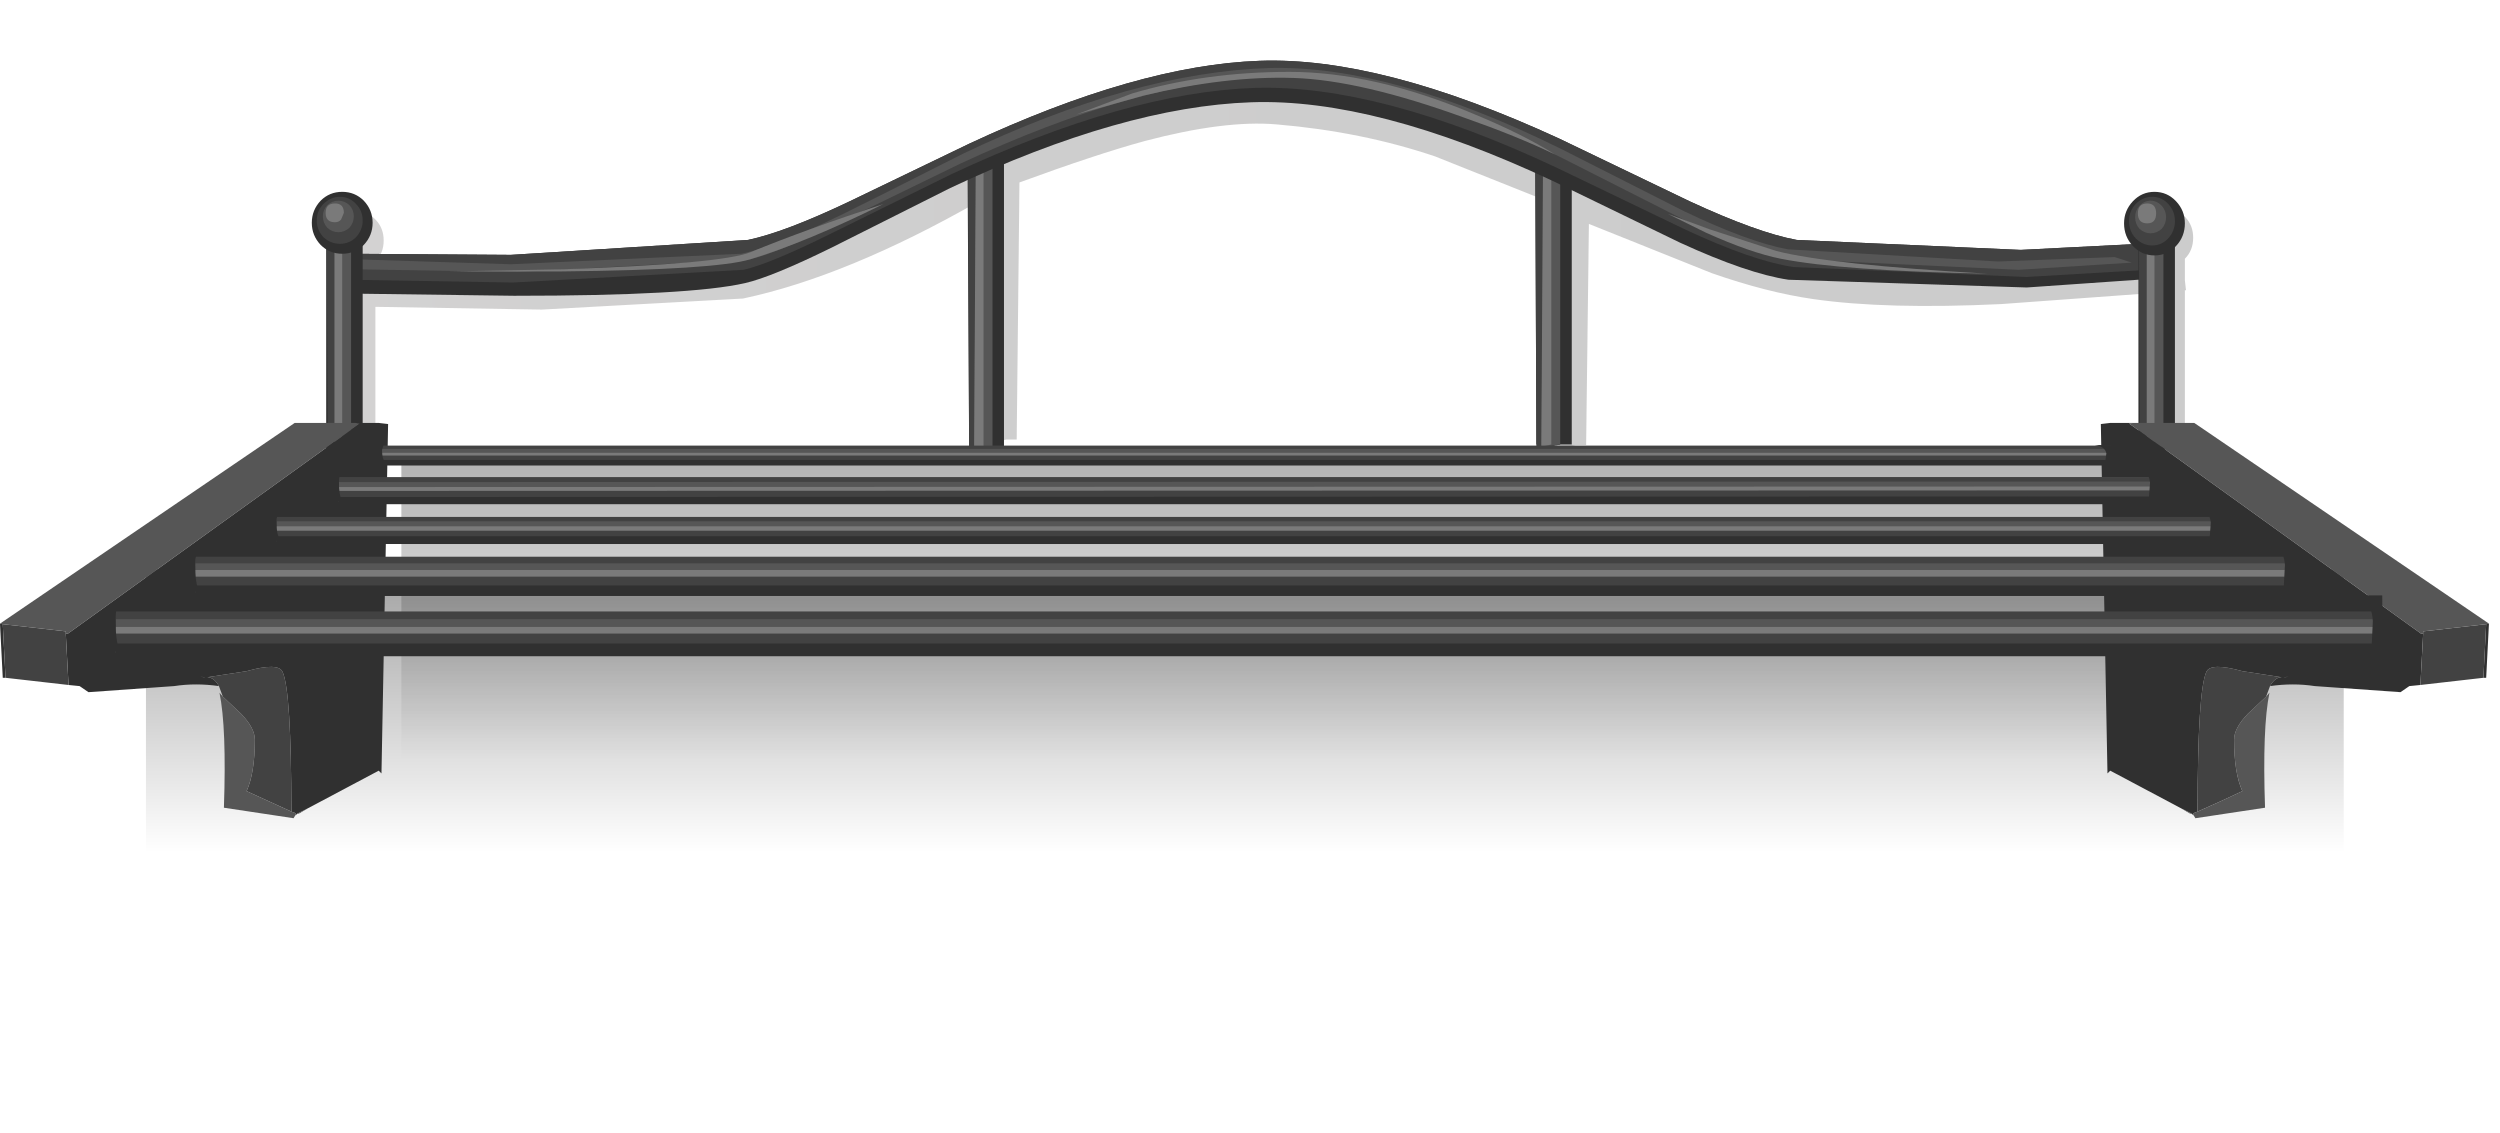 <?xml version="1.0" encoding="UTF-8" standalone="no"?>
<svg xmlns:xlink="http://www.w3.org/1999/xlink" height="102.45px" width="226.1px" xmlns="http://www.w3.org/2000/svg">
  <g transform="matrix(1.0, 0.0, 0.0, 1.0, 0.0, 0.0)">
    <use height="43.3" transform="matrix(1.192, 0.0, 0.0, 1.0, 13.2, 51.5)" width="166.75" xlink:href="#sprite0"/>
    <use height="31.8" transform="matrix(1.0, 0.0, 0.0, 1.0, 36.3, 41.35)" width="154.55" xlink:href="#shape1"/>
    <use height="68.5" transform="matrix(1.0, 0.0, 0.0, 1.0, 0.0, 5.5)" width="225.1" xlink:href="#sprite1"/>
    <use height="0.0" id="price_tag_pt" transform="matrix(1.0, 0.0, 0.0, 1.0, 112.25, 63.6)" width="0.0" xlink:href="#sprite2"/>
  </g>
  <defs>
    <g id="sprite0" transform="matrix(1.0, 0.0, 0.0, 1.0, 0.0, 0.0)">
      <use height="43.3" transform="matrix(1.0, 0.0, 0.0, 1.0, 0.0, 0.0)" width="166.75" xlink:href="#shape0"/>
    </g>
    <g id="shape0" transform="matrix(1.0, 0.0, 0.0, 1.0, 0.0, 0.0)">
      <path d="M166.75 43.3 L0.0 43.3 0.0 0.0 166.75 0.0 166.75 43.3" fill="url(#gradient0)" fill-rule="evenodd" stroke="none"/>
    </g>
    <linearGradient gradientTransform="matrix(0.0, -0.041, -0.047, 0.0, 83.35, 5.15)" gradientUnits="userSpaceOnUse" id="gradient0" spreadMethod="pad" x1="-819.2" x2="819.2">
      <stop offset="0.196" stop-color="#000000" stop-opacity="0.0"/>
      <stop offset="1.0" stop-color="#000000" stop-opacity="0.769"/>
    </linearGradient>
    <g id="shape1" transform="matrix(1.0, 0.0, 0.0, 1.0, -36.3, -41.35)">
      <path d="M190.85 73.15 L36.3 73.15 36.3 41.35 190.85 41.35 190.85 73.15" fill="url(#gradient1)" fill-rule="evenodd" stroke="none"/>
    </g>
    <linearGradient gradientTransform="matrix(0.0, -0.02, -0.021, 0.0, 113.6, 56.95)" gradientUnits="userSpaceOnUse" id="gradient1" spreadMethod="pad" x1="-819.2" x2="819.2">
      <stop offset="0.141" stop-color="#000000" stop-opacity="0.0"/>
      <stop offset="1.0" stop-color="#000000" stop-opacity="0.31"/>
    </linearGradient>
    <g id="sprite1" transform="matrix(1.0, 0.0, 0.0, 1.0, 0.0, -5.5)">
      <use height="68.5" transform="matrix(1.0, 0.0, 0.0, 1.0, 0.0, 5.5)" width="225.1" xlink:href="#shape2"/>
    </g>
    <g id="shape2" transform="matrix(1.0, 0.0, 0.0, 1.0, 0.0, -5.5)">
      <path d="M194.35 23.4 Q193.6 22.65 193.6 21.5 193.6 20.4 194.3 19.65 194.95 18.9 195.95 18.9 196.95 18.9 197.65 19.65 198.35 20.4 198.35 21.5 198.35 22.65 197.6 23.4 L197.6 25.35 197.7 26.25 197.6 26.25 197.6 39.4 196.0 40.7 195.45 41.7 195.45 41.4 195.35 41.7 195.35 41.2 194.7 41.7 194.7 26.5 181.0 27.5 Q170.6 28.0 164.0 27.05 159.8 26.45 154.8 24.7 L143.7 20.25 143.45 40.25 142.5 40.25 140.7 40.7 140.7 18.5 129.8 14.15 Q123.15 11.9 115.45 11.25 110.75 10.85 103.55 12.75 99.15 13.95 92.2 16.5 L91.95 39.75 91.0 39.75 89.2 40.2 88.45 18.25 Q76.6 25.0 67.2 27.0 L49.0 28.0 33.95 27.75 33.95 39.65 32.3 40.95 31.8 41.95 31.8 41.65 31.7 41.95 31.7 41.45 31.05 41.95 31.05 24.0 Q29.95 23.15 29.95 21.75 29.95 20.65 30.65 19.9 31.3 19.15 32.3 19.15 33.3 19.15 34.0 19.9 34.7 20.65 34.7 21.75 34.7 22.9 33.95 23.65 L33.95 24.35 Q40.45 24.55 49.95 24.35 L69.5 23.05 Q71.9 22.6 77.05 20.15 L87.55 15.2 Q103.05 8.4 116.25 7.95 124.1 7.7 140.15 14.35 158.55 21.95 165.35 23.05 175.05 24.65 194.35 23.4" fill="url(#gradient2)" fill-rule="evenodd" stroke="none"/>
      <path d="M87.5 14.0 L90.8 14.0 90.8 40.95 87.65 40.95 87.5 14.0" fill="#303030" fill-rule="evenodd" stroke="none"/>
      <path d="M87.55 14.0 L89.75 14.0 89.75 40.95 87.65 41.5 87.55 14.0" fill="#424242" fill-rule="evenodd" stroke="none"/>
      <path d="M88.3 14.0 L89.75 14.0 89.75 40.95 88.1 41.15 88.3 14.0" fill="#565656" fill-rule="evenodd" stroke="none"/>
      <path d="M88.25 14.0 L88.95 14.0 88.95 40.95 88.1 41.15 88.25 14.0" fill="#7a7a7a" fill-rule="evenodd" stroke="none"/>
      <path d="M142.15 14.75 L142.15 40.2 138.95 40.2 138.85 14.75 142.15 14.75" fill="#303030" fill-rule="evenodd" stroke="none"/>
      <path d="M138.85 14.75 L141.1 14.75 141.1 40.2 138.95 40.7 138.85 14.75" fill="#424242" fill-rule="evenodd" stroke="none"/>
      <path d="M139.65 14.75 L141.1 14.75 141.1 40.2 139.4 40.4 139.65 14.75" fill="#565656" fill-rule="evenodd" stroke="none"/>
      <path d="M139.55 14.75 L140.3 14.75 140.3 40.2 139.4 40.4 139.55 14.75" fill="#7a7a7a" fill-rule="evenodd" stroke="none"/>
      <path d="M182.75 22.6 L194.5 22.0 194.8 25.2 183.3 26.0 161.75 25.3 Q158.05 24.75 151.95 21.95 L140.4 16.35 Q124.4 8.85 113.15 9.25 101.55 9.65 85.95 17.0 L75.2 22.4 Q69.8 25.05 67.4 25.6 62.4 26.75 46.5 26.75 L31.55 26.55 31.5 22.95 46.2 23.05 67.65 21.7 Q70.95 21.0 76.65 18.3 L87.65 13.0 Q102.85 5.9 113.9 5.5 124.9 5.1 141.05 12.55 L152.8 18.2 Q158.95 21.05 162.5 21.7 L182.75 22.6" fill="#303030" fill-rule="evenodd" stroke="none"/>
      <path d="M182.75 22.6 L194.5 22.0 194.25 24.4 183.25 25.05 162.2 24.15 Q158.5 23.6 152.4 20.75 L140.75 15.15 Q124.7 7.6 113.45 7.95 101.85 8.35 86.05 15.75 L75.1 21.15 Q69.65 23.85 67.25 24.4 L46.4 25.55 31.55 25.3 31.5 22.95 46.2 23.05 67.65 21.7 Q70.95 21.0 76.65 18.3 L87.65 13.0 Q102.85 5.9 113.9 5.5 124.9 5.1 141.05 12.55 L152.8 18.2 Q158.95 21.05 162.5 21.7 L182.75 22.6" fill="#424242" fill-rule="evenodd" stroke="none"/>
      <path d="M191.25 23.25 L192.8 23.75 182.55 24.4 162.2 23.45 Q158.5 22.9 152.55 20.0 L141.3 14.3 Q125.75 6.6 114.5 6.95 102.85 7.35 86.85 14.8 L75.75 20.2 Q70.25 22.9 67.85 23.45 L46.85 24.6 31.85 24.35 32.1 23.45 46.2 23.9 67.05 22.95 Q70.3 22.25 76.05 19.45 79.4 17.8 87.1 13.9 102.6 6.5 114.9 6.15 125.85 5.9 141.15 13.45 L152.3 19.1 Q158.15 21.9 161.7 22.55 L180.7 23.65 191.25 23.25" fill="#565656" fill-rule="evenodd" stroke="none"/>
      <path d="M102.4 8.45 Q109.0 6.5 116.6 6.5 124.2 6.5 133.15 10.25 137.65 12.1 140.6 13.95 137.15 12.3 132.45 10.65 123.1 7.25 117.0 7.05 110.9 6.85 103.4 8.65 L97.35 10.35 102.4 8.45" fill="#7a7a7a" fill-rule="evenodd" stroke="none"/>
      <path d="M67.9 22.8 Q72.75 20.8 79.9 18.45 72.95 21.9 67.85 23.45 64.75 24.4 50.75 24.55 L40.65 24.55 51.05 24.35 Q65.35 23.85 67.9 22.8" fill="#7a7a7a" fill-rule="evenodd" stroke="none"/>
      <path d="M150.85 19.35 L154.65 20.75 160.65 22.7 Q165.6 23.95 179.75 24.75 166.65 24.5 161.05 23.4 158.3 22.85 154.3 21.05 L150.85 19.35" fill="#7a7a7a" fill-rule="evenodd" stroke="none"/>
      <path d="M29.5 22.15 L32.8 22.15 32.8 39.35 29.5 41.8 29.5 22.15" fill="#303030" fill-rule="evenodd" stroke="none"/>
      <path d="M29.55 22.15 L31.75 22.15 31.75 39.35 29.65 39.7 29.55 22.15" fill="#424242" fill-rule="evenodd" stroke="none"/>
      <path d="M30.35 22.15 L31.75 22.15 31.75 39.35 30.35 41.8 30.35 22.15" fill="#565656" fill-rule="evenodd" stroke="none"/>
      <path d="M30.25 22.15 L30.95 22.15 30.95 39.35 30.25 41.8 30.25 22.15" fill="#7a7a7a" fill-rule="evenodd" stroke="none"/>
      <path d="M33.7 20.15 Q33.7 21.3 32.9 22.15 32.1 22.95 30.95 22.95 29.8 22.95 29.0 22.15 28.2 21.3 28.2 20.15 28.2 19.0 29.0 18.15 29.8 17.35 30.95 17.35 32.1 17.35 32.9 18.15 33.7 19.0 33.7 20.15" fill="#303030" fill-rule="evenodd" stroke="none"/>
      <path d="M32.8 19.95 Q32.8 20.8 32.2 21.45 31.6 22.05 30.75 22.05 29.9 22.05 29.25 21.45 28.65 20.8 28.65 19.95 28.65 19.05 29.25 18.45 29.9 17.8 30.75 17.8 31.6 17.8 32.2 18.45 32.8 19.05 32.8 19.95" fill="#424242" fill-rule="evenodd" stroke="none"/>
      <path d="M32.0 19.55 Q32.0 20.15 31.6 20.6 31.15 21.0 30.6 21.0 30.05 21.0 29.6 20.6 29.2 20.15 29.2 19.55 29.2 19.0 29.6 18.55 30.05 18.15 30.6 18.15 31.15 18.15 31.6 18.55 32.0 19.0 32.0 19.55" fill="#565656" fill-rule="evenodd" stroke="none"/>
      <path d="M31.1 19.25 L30.85 19.85 Q30.65 20.1 30.3 20.1 29.45 20.1 29.45 19.25 29.45 18.4 30.3 18.4 31.1 18.4 31.1 19.25" fill="#7a7a7a" fill-rule="evenodd" stroke="none"/>
      <path d="M193.4 22.25 L196.7 22.25 196.7 39.95 193.4 42.5 193.4 22.25" fill="#303030" fill-rule="evenodd" stroke="none"/>
      <path d="M193.45 22.25 L195.65 22.25 195.65 39.95 193.55 40.3 193.45 22.25" fill="#424242" fill-rule="evenodd" stroke="none"/>
      <path d="M194.25 22.25 L195.65 22.25 195.65 39.95 194.25 42.5 194.25 22.25" fill="#565656" fill-rule="evenodd" stroke="none"/>
      <path d="M194.15 22.25 L194.85 22.25 194.85 39.95 194.15 42.5 194.15 22.25" fill="#7a7a7a" fill-rule="evenodd" stroke="none"/>
      <path d="M197.6 20.2 Q197.6 21.4 196.8 22.25 196.0 23.1 194.85 23.1 193.7 23.1 192.9 22.25 192.1 21.4 192.1 20.2 192.1 19.05 192.9 18.2 193.7 17.35 194.85 17.35 196.0 17.35 196.8 18.2 197.6 19.05 197.6 20.2" fill="#303030" fill-rule="evenodd" stroke="none"/>
      <path d="M196.7 20.0 Q196.7 20.9 196.1 21.55 195.5 22.2 194.65 22.2 193.8 22.2 193.15 21.55 192.55 20.9 192.55 20.0 192.55 19.1 193.15 18.45 193.8 17.8 194.65 17.8 195.5 17.8 196.1 18.45 196.7 19.1 196.7 20.0" fill="#424242" fill-rule="evenodd" stroke="none"/>
      <path d="M195.9 19.65 Q195.9 20.25 195.5 20.7 195.05 21.1 194.5 21.1 193.95 21.1 193.5 20.7 193.1 20.25 193.1 19.65 193.1 19.05 193.5 18.6 193.95 18.15 194.5 18.15 195.05 18.15 195.5 18.6 195.9 19.05 195.9 19.65" fill="#565656" fill-rule="evenodd" stroke="none"/>
      <path d="M195.0 19.3 Q195.0 20.2 194.2 20.2 193.35 20.2 193.35 19.3 193.35 18.4 194.2 18.4 195.0 18.4 195.0 19.3" fill="#7a7a7a" fill-rule="evenodd" stroke="none"/>
      <path d="M32.15 38.25 L32.55 38.3 6.15 57.3 5.95 57.3 5.95 57.1 0.25 56.45 0.0 56.4 26.65 38.25 32.15 38.25 M26.35 73.4 L26.75 73.55 26.7 73.75 26.55 74.0 20.25 73.05 Q20.5 65.8 19.85 62.65 L20.15 63.0 21.8 64.55 Q23.05 65.85 23.05 66.9 23.05 69.9 22.3 71.55 L26.35 73.4" fill="#565656" fill-rule="evenodd" stroke="none"/>
      <path d="M32.15 38.25 L34.25 38.25 35.1 38.35 34.5 69.95 34.25 69.7 27.85 73.1 26.95 73.55 26.7 73.75 26.75 73.55 26.35 73.4 Q26.35 62.45 25.55 60.75 25.15 59.9 22.3 60.7 L18.75 61.25 Q19.35 61.25 19.8 62.05 17.7 61.75 15.75 62.05 L8.0 62.6 7.2 62.05 6.2 61.95 5.95 57.3 6.15 57.3 32.55 38.3 32.15 38.25 M0.0 56.4 L0.25 56.45 0.5 61.3 0.25 61.3 0.0 56.4 M18.45 61.25 L18.55 61.25 18.1 61.2 18.45 61.25" fill="#303030" fill-rule="evenodd" stroke="none"/>
      <path d="M5.95 57.3 L6.2 61.95 0.5 61.3 0.25 56.45 5.95 57.1 5.95 57.3 M19.8 62.05 Q19.35 61.25 18.75 61.25 L22.3 60.7 Q25.15 59.9 25.55 60.75 26.35 62.45 26.35 73.4 L22.3 71.55 Q23.05 69.9 23.05 66.9 23.05 65.85 21.8 64.55 L20.15 63.0 19.8 62.05 M26.95 73.55 L27.85 73.1 27.0 73.6 26.95 73.55 M18.45 61.25 L18.1 61.2 18.55 61.25 18.45 61.25" fill="#424242" fill-rule="evenodd" stroke="none"/>
      <path d="M192.95 38.25 L198.45 38.25 225.1 56.4 224.85 56.45 219.15 57.1 219.15 57.3 218.95 57.3 192.55 38.3 192.95 38.25 M204.95 63.0 L205.25 62.65 Q204.6 65.8 204.85 73.05 L198.55 74.0 198.4 73.75 198.35 73.55 198.75 73.4 Q200.8 72.5 202.8 71.55 202.05 69.9 202.05 66.9 202.05 65.85 203.3 64.55 L204.95 63.0" fill="#565656" fill-rule="evenodd" stroke="none"/>
      <path d="M197.25 73.1 L190.85 69.7 190.6 69.95 190.0 38.35 190.85 38.25 192.95 38.25 192.55 38.3 218.95 57.3 219.15 57.3 218.9 61.95 217.9 62.05 217.1 62.6 209.35 62.05 Q207.4 61.75 205.3 62.05 205.75 61.25 206.35 61.25 L202.8 60.7 Q199.95 59.9 199.55 60.75 198.75 62.45 198.75 73.4 L198.35 73.55 198.4 73.75 198.15 73.55 197.25 73.1 M225.1 56.4 L224.85 61.3 224.6 61.3 224.85 56.45 225.1 56.4 M206.55 61.25 L206.65 61.25 207.0 61.2 206.55 61.25" fill="#303030" fill-rule="evenodd" stroke="none"/>
      <path d="M224.6 61.3 L218.9 61.95 219.15 57.3 219.15 57.1 224.85 56.45 224.6 61.3 M205.3 62.05 L204.95 63.0 203.3 64.55 Q202.05 65.85 202.05 66.9 202.05 69.9 202.8 71.55 200.8 72.5 198.75 73.4 198.75 62.45 199.55 60.75 199.95 59.9 202.8 60.7 L206.35 61.25 Q205.75 61.25 205.3 62.05 M198.15 73.55 L198.1 73.6 197.25 73.1 198.15 73.55 M206.55 61.25 L207.0 61.2 206.65 61.25 206.55 61.25" fill="#424242" fill-rule="evenodd" stroke="none"/>
      <path d="M215.15 59.0 L10.45 59.0 10.45 55.35 215.15 55.35 215.15 59.0" fill="#565656" fill-rule="evenodd" stroke="none"/>
      <path d="M215.15 59.0 L10.45 59.0 10.45 56.95 215.15 56.95 215.15 59.0" fill="#424242" fill-rule="evenodd" stroke="none"/>
      <path d="M215.15 57.3 L10.45 57.3 10.45 56.7 215.15 56.7 215.15 57.3" fill="#7a7a7a" fill-rule="evenodd" stroke="none"/>
      <path d="M215.15 56.0 L10.45 56.0 10.45 55.3 215.15 55.3 215.15 56.0" fill="#424242" fill-rule="evenodd" stroke="none"/>
      <path d="M215.15 59.35 L10.45 59.35 10.45 58.2 215.15 58.2 215.15 59.35" fill="#303030" fill-rule="evenodd" stroke="none"/>
      <path d="M11.05 53.95 L10.85 54.2 Q10.45 54.9 10.45 56.15 10.45 58.05 10.85 58.9 L9.25 59.0 9.2 55.35 11.05 53.95" fill="#303030" fill-rule="evenodd" stroke="none"/>
      <path d="M213.3 53.85 L215.45 53.85 215.5 59.35 214.45 59.35 214.6 56.15 Q214.5 54.85 213.9 54.2 L213.3 53.85" fill="#303030" fill-rule="evenodd" stroke="none"/>
      <path d="M194.9 45.35 L30.65 45.4 30.65 43.2 194.9 43.15 194.9 45.35" fill="#565656" fill-rule="evenodd" stroke="none"/>
      <path d="M194.9 45.35 L30.65 45.4 30.65 44.2 194.9 44.15 194.9 45.35" fill="#424242" fill-rule="evenodd" stroke="none"/>
      <path d="M194.9 44.35 L30.65 44.4 30.65 44.05 194.9 44.0 194.9 44.35" fill="#7a7a7a" fill-rule="evenodd" stroke="none"/>
      <path d="M194.9 43.55 L30.65 43.6 30.65 43.15 194.9 43.15 194.9 43.55" fill="#424242" fill-rule="evenodd" stroke="none"/>
      <path d="M194.9 45.6 L30.65 45.6 30.65 44.95 194.9 44.9 194.9 45.6" fill="#303030" fill-rule="evenodd" stroke="none"/>
      <path d="M31.2 42.3 L30.95 42.5 Q30.65 42.95 30.65 43.65 30.65 44.8 30.95 45.3 L29.65 45.4 29.85 43.0 31.2 42.3" fill="#303030" fill-rule="evenodd" stroke="none"/>
      <path d="M193.35 42.25 L195.1 42.25 195.15 45.6 194.3 45.6 194.45 43.65 Q194.35 42.85 193.85 42.5 L193.35 42.25" fill="#303030" fill-rule="evenodd" stroke="none"/>
      <path d="M200.4 48.95 L25.0 48.95 25.0 46.8 200.4 46.8 200.4 48.95" fill="#565656" fill-rule="evenodd" stroke="none"/>
      <path d="M200.4 48.95 L25.0 48.95 25.0 47.75 200.4 47.75 200.4 48.95" fill="#424242" fill-rule="evenodd" stroke="none"/>
      <path d="M200.4 48.0 L25.0 48.0 25.0 47.6 200.4 47.6 200.4 48.0" fill="#7a7a7a" fill-rule="evenodd" stroke="none"/>
      <path d="M200.4 47.15 L25.0 47.15 25.0 46.75 200.4 46.75 200.4 47.15" fill="#424242" fill-rule="evenodd" stroke="none"/>
      <path d="M200.4 49.2 L25.0 49.2 25.0 48.5 200.4 48.5 200.4 49.2" fill="#303030" fill-rule="evenodd" stroke="none"/>
      <path d="M25.65 45.9 L25.35 46.1 Q25.0 46.5 25.0 47.25 25.0 48.4 25.4 48.9 L24.0 48.95 24.2 46.6 25.65 45.9" fill="#303030" fill-rule="evenodd" stroke="none"/>
      <path d="M198.8 45.9 L200.65 45.9 200.7 49.15 199.8 49.15 199.95 47.25 Q199.85 46.45 199.3 46.1 L198.8 45.9" fill="#303030" fill-rule="evenodd" stroke="none"/>
      <path d="M207.15 53.6 L17.65 53.6 17.65 50.45 207.15 50.45 207.15 53.6" fill="#565656" fill-rule="evenodd" stroke="none"/>
      <path d="M207.15 53.6 L17.65 53.6 17.65 51.85 207.15 51.85 207.15 53.6" fill="#424242" fill-rule="evenodd" stroke="none"/>
      <path d="M207.15 52.15 L17.65 52.15 17.65 51.55 207.15 51.55 207.15 52.15" fill="#7a7a7a" fill-rule="evenodd" stroke="none"/>
      <path d="M207.15 50.95 L17.65 50.95 17.65 50.35 207.15 50.35 207.15 50.95" fill="#424242" fill-rule="evenodd" stroke="none"/>
      <path d="M207.15 53.9 L17.65 53.9 17.65 52.95 207.15 52.95 207.15 53.9" fill="#303030" fill-rule="evenodd" stroke="none"/>
      <path d="M18.35 49.05 L18.0 49.45 Q17.65 50.05 17.65 51.1 17.65 52.75 18.0 53.45 L16.5 53.6 16.75 50.15 18.35 49.05" fill="#303030" fill-rule="evenodd" stroke="none"/>
      <path d="M205.4 49.1 L207.45 49.1 207.5 53.85 206.5 53.85 206.65 51.1 Q206.55 49.95 205.95 49.45 L205.4 49.1" fill="#303030" fill-rule="evenodd" stroke="none"/>
      <path d="M190.9 41.95 L34.55 41.95 34.55 40.35 190.9 40.35 190.9 41.95" fill="#565656" fill-rule="evenodd" stroke="none"/>
      <path d="M190.9 41.95 L34.55 41.95 34.55 41.05 190.9 41.05 190.9 41.95" fill="#424242" fill-rule="evenodd" stroke="none"/>
      <path d="M190.9 41.2 L34.55 41.2 34.55 40.95 190.9 40.95 190.9 41.2" fill="#7a7a7a" fill-rule="evenodd" stroke="none"/>
      <path d="M190.9 40.6 L34.55 40.6 34.55 40.3 190.9 40.3 190.9 40.6" fill="#424242" fill-rule="evenodd" stroke="none"/>
      <path d="M190.9 42.1 L34.55 42.1 34.55 41.6 190.9 41.6 190.9 42.1" fill="#303030" fill-rule="evenodd" stroke="none"/>
      <path d="M34.7 40.2 L34.55 40.7 Q34.55 41.55 34.9 41.9 L33.65 41.95 33.7 40.2 34.7 40.2" fill="#303030" fill-rule="evenodd" stroke="none"/>
      <path d="M189.45 40.25 L191.1 40.25 191.15 42.1 190.35 42.1 190.5 41.0 Q190.4 40.55 189.9 40.35 L189.45 40.25" fill="#303030" fill-rule="evenodd" stroke="none"/>
    </g>
    <linearGradient gradientTransform="matrix(0.103, 0.0, 0.0, -0.103, 114.15, 24.95)" gradientUnits="userSpaceOnUse" id="gradient2" spreadMethod="pad" x1="-819.2" x2="819.2">
      <stop offset="0.0" stop-color="#231f20" stop-opacity="0.2"/>
      <stop offset="0.063" stop-color="#1e1b1b" stop-opacity="0.2"/>
      <stop offset="0.333" stop-color="#0d0c0c" stop-opacity="0.2"/>
      <stop offset="0.631" stop-color="#030303" stop-opacity="0.2"/>
      <stop offset="1.0" stop-color="#000000" stop-opacity="0.2"/>
    </linearGradient>
  </defs>
</svg>

